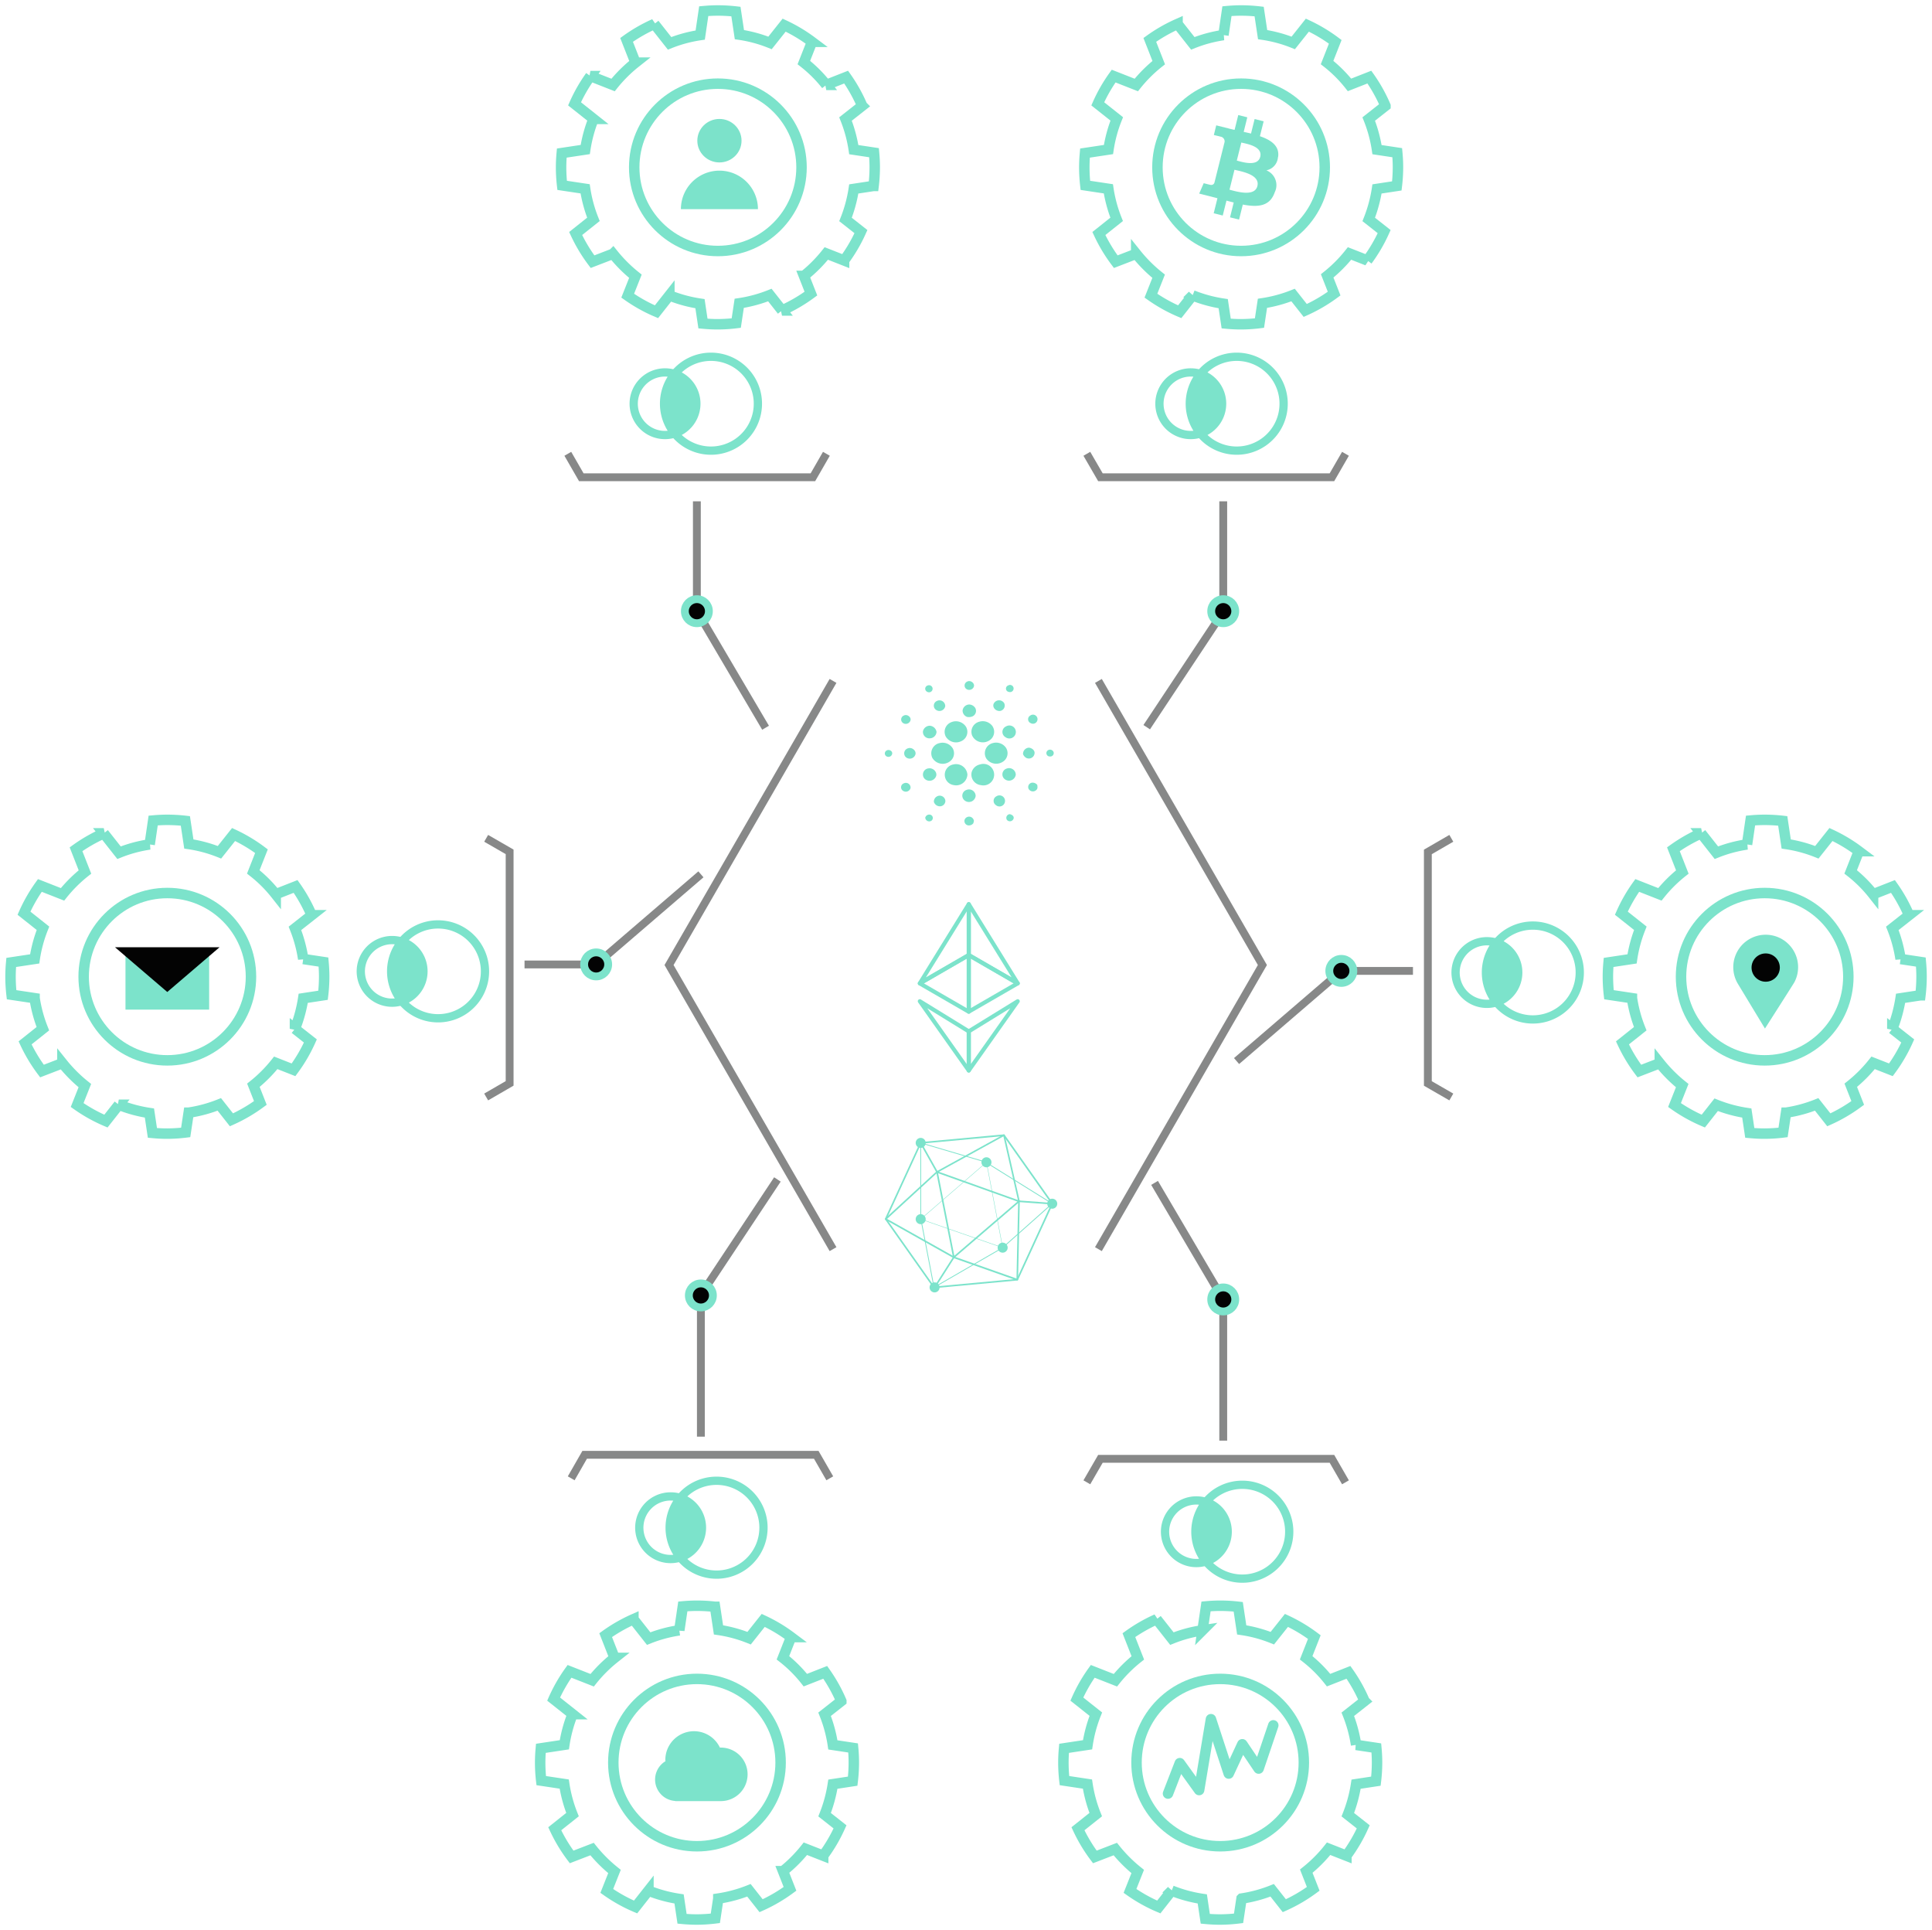 <svg id="Features-graph_4-Platform-Native_mobile" xmlns="http://www.w3.org/2000/svg" width="184.754" height="184.526" viewBox="0 0 184.754 184.526">
  <rect id="cell" width="184" height="184" transform="translate(0.495 0.386)" fill="none"/>
  <g id="_4-Platform_Native_1" data-name="4-Platform Native_1" transform="translate(0.495 0.386)">
    <rect id="Rectángulo_1224" data-name="Rectángulo 1224" width="184" height="184" fill="none"/>
    <g id="parentesis" transform="translate(65.484 64.718)">
      <path id="Trazado_146397" data-name="Trazado 146397" d="M174.222,176.37,158.54,203.536,174.222,230.7" transform="translate(-160.54 -176.37)" fill="none" stroke="#878888" stroke-miterlimit="10" stroke-width="0.75"/>
      <path id="Trazado_146398" data-name="Trazado 146398" d="M280.51,230.7l15.682-27.166L280.51,176.37" transform="translate(-241.45 -176.37)" fill="none" stroke="#878888" stroke-miterlimit="10" stroke-width="0.75"/>
    </g>
    <g id="_4-Platform_Native" data-name=" 4-Platform Native" transform="translate(44.996 40.003)">
      <path id="Trazado_145780" data-name="Trazado 145780" d="M170.73,119.33v10.488l6.568,11.158" transform="translate(-149.58 -111.784)" fill="none" stroke="#878888" stroke-miterlimit="10" stroke-width="0.75"/>
      <path id="Trazado_145781" data-name="Trazado 145781" d="M299.378,119.33v10.558l-7.318,11.035" transform="translate(-227.893 -111.784)" fill="none" stroke="#878888" stroke-miterlimit="10" stroke-width="0.75"/>
      <path id="Trazado_145784" data-name="Trazado 145784" d="M121.081,225.9h6.844l10.024-8.616" transform="translate(-116.412 -174.076)" fill="none" stroke="#878888" stroke-miterlimit="10" stroke-width="0.75"/>
      <path id="Trazado_145784-2" data-name="Trazado 145784" d="M136.949,217.28h-6.844L120.081,225.9" transform="translate(-47.321 -164.839)" fill="none" stroke="#878888" stroke-miterlimit="10" stroke-width="0.75"/>
      <path id="Trazado_145787" data-name="Trazado 145787" d="M138.5,104.46l1.291,2.244h22.146l1.291-2.244" transform="translate(-129.692 -101.46)" fill="none" stroke="#878888" stroke-miterlimit="10" stroke-width="0.75"/>
      <path id="Trazado_145797" data-name="Trazado 145797" d="M91.5,233.031l2.244-1.3V209.594L91.5,208.3" transform="translate(-90.5 -168.535)" fill="none" stroke="#878888" stroke-miterlimit="10" stroke-width="0.75"/>
      <path id="Trazado_145797-2" data-name="Trazado 145797" d="M93.744,208.3,91.5,209.6v22.138l2.244,1.294" transform="translate(-0.447 -168.535)" fill="none" stroke="#878888" stroke-miterlimit="10" stroke-width="0.75"/>
      <path id="Trazado_145802" data-name="Trazado 145802" d="M277.11,104.46l1.3,2.244h22.138l1.294-2.244" transform="translate(-218.668 -101.46)" fill="none" stroke="#878888" stroke-miterlimit="10" stroke-width="0.75"/>
      <circle id="Elipse_41" data-name="Elipse 41" cx="1.149" cy="1.149" r="1.149" transform="translate(20.001 16.899)" fill="#030303" stroke="#7ce3cb" stroke-miterlimit="10" stroke-width="0.75"/>
      <circle id="Elipse_42" data-name="Elipse 42" cx="1.149" cy="1.149" r="1.149" transform="translate(10.37 50.672)" fill="#030303" stroke="#7ce3cb" stroke-miterlimit="10" stroke-width="0.75"/>
      <ellipse id="Elipse_42-2" data-name="Elipse 42" cx="1.149" cy="1.149" rx="1.149" ry="1.149" transform="translate(81.629 51.292)" fill="#030303" stroke="#7ce3cb" stroke-miterlimit="10" stroke-width="0.75"/>
      <circle id="Elipse_44" data-name="Elipse 44" cx="1.149" cy="1.149" r="1.149" transform="translate(70.336 16.899)" fill="#030303" stroke="#7ce3cb" stroke-miterlimit="10" stroke-width="0.75"/>
      <path id="Trazado_145809" data-name="Trazado 145809" d="M138.35,371.468l1.287-2.248h22.146l1.294,2.248" transform="translate(-129.217 -270.512)" fill="none" stroke="#878888" stroke-miterlimit="10" stroke-width="0.75"/>
      <path id="Trazado_145814" data-name="Trazado 145814" d="M277.11,371.468l1.3-2.248h22.138l1.294,2.248" transform="translate(-218.668 -270.129)" fill="none" stroke="#878888" stroke-miterlimit="10" stroke-width="0.75"/>
      <g id="cardano-logo" transform="translate(39.129 24.102)">
        <rect id="cell-2" data-name="cell" width="16.332" height="16.332" transform="translate(0)" fill="none"/>
        <path id="Trazado_146313" data-name="Trazado 146313" d="M481.973,40.638c.352-.17.782.224.6.549a.475.475,0,0,1-.731.134.409.409,0,0,1,.136-.683m-3.789.377a.339.339,0,1,1-.042.61.322.322,0,0,1,.042-.61m7.76.617a.321.321,0,0,1-.066-.621.343.343,0,1,1,.066.621m-6.9.873a.55.55,0,0,1,.813.486.561.561,0,0,1-.89.35.487.487,0,0,1,.077-.836m5.461.222a.574.574,0,0,1,.988-.022.526.526,0,0,1-.361.742c-.424.073-.826-.35-.627-.721m-2.991.7a.657.657,0,0,1,.655-.592.725.725,0,0,1,.561.337.577.577,0,0,1-.3.813.924.924,0,0,1-.482.039.649.649,0,0,1-.432-.6m-5.635.476c.327-.186.768.153.644.481a.471.471,0,0,1-.717.218.407.407,0,0,1,.073-.7m12.1,0a.434.434,0,1,1,.049.718.4.4,0,0,1-.049-.718m-4.88.587a1.145,1.145,0,0,1,1.262.407.975.975,0,0,1-.373,1.427,1.135,1.135,0,0,1-1.565-.523.993.993,0,0,1,.676-1.311m-2.684.05a1.146,1.146,0,0,1,1.434.444.973.973,0,0,1-.45,1.357,1.142,1.142,0,0,1-1.494-.435.984.984,0,0,1,.509-1.365m-2.688.849a.672.672,0,0,1,.658-.519.7.7,0,0,1,.639.591.655.655,0,0,1-.637.611.611.611,0,0,1-.66-.684m7.939-.453a.621.621,0,1,1-.048,1.03.577.577,0,0,1,.048-1.03m-6.344,1.593a1.139,1.139,0,0,1,1.238.484.956.956,0,0,1-.243,1.254,1.148,1.148,0,0,1-1.7-.331,1,1,0,0,1,.7-1.408m5.092,0a1.149,1.149,0,0,1,1.239.426.965.965,0,0,1-.314,1.379,1.152,1.152,0,0,1-1.57-.358,1,1,0,0,1,.644-1.447m-8.114.5c.406-.142.856.272.691.644a.566.566,0,0,1-.884.214.5.5,0,0,1,.193-.858m11,.54a.592.592,0,0,1,.579-.6c.278.041.549.248.526.528a.548.548,0,0,1-.8.447.694.694,0,0,1-.309-.371m-13-.357c.244-.1.546.1.49.347a.363.363,0,0,1-.633.156A.322.322,0,0,1,474.306,47.21Zm15.4-.006a.365.365,0,0,1,.516.154.326.326,0,0,1-.343.446.321.321,0,0,1-.172-.6m-9.053,1.362a1.089,1.089,0,0,1,1.337.952,1.075,1.075,0,0,1-1.3,1.023,1,1,0,0,1-.041-1.975m2.545,0a1.029,1.029,0,1,1,.085,1.977,1.016,1.016,0,0,1-.884-1.231,1.059,1.059,0,0,1,.8-.746m-4.907.376c.451-.071.874.394.691.79a.67.67,0,0,1-1.092.192.591.591,0,0,1,.4-.982m7.463.019a.639.639,0,0,1,.866.569.651.651,0,0,1-.987.491.581.581,0,0,1,.122-1.061m2.086,1.933a.421.421,0,0,1,.455-.581.562.562,0,0,1,.38.215c.021.161.057.353-.087.477a.468.468,0,0,1-.747-.111m-11.957-.505a.451.451,0,0,1,.675.421.468.468,0,0,1-.7.292.4.4,0,0,1,.02-.714M481.9,51a.635.635,0,0,1,.87.565.645.645,0,0,1-.989.49A.581.581,0,0,1,481.9,51m-2.789.6a.543.543,0,0,1,.765.472.526.526,0,0,1-.6.492.6.6,0,0,1-.5-.418.56.56,0,0,1,.341-.546m5.65.005a.53.53,0,1,1-.065.849.491.491,0,0,1,.065-.849m.982,2.244a.354.354,0,0,1,.28-.529c.2.038.418.179.375.4a.37.37,0,0,1-.655.132m-7.8-.189a.392.392,0,0,1,.431-.3.323.323,0,0,1,.135.6.384.384,0,0,1-.566-.305m3.763.2a.46.46,0,0,1,.654-.243.479.479,0,0,1,.241.359c-.021.071-.04.142-.059.214a.518.518,0,0,1-.381.207.423.423,0,0,1-.455-.536" transform="translate(-474.09 -39.967)" fill="#7ce3cb"/>
      </g>
      <g id="hyperledger-logo" transform="translate(39.132 67.268)">
        <g id="Grupo_2545" data-name="Grupo 2545" transform="translate(0 0.804)">
          <path id="Trazado_146314" data-name="Trazado 146314" d="M478.785,194.027a.078.078,0,0,1-.063-.033l-4.618-6.539a.079.079,0,0,1-.007-.077l3.345-7.276a.077.077,0,0,1,.063-.045l7.962-.737a.073.073,0,0,1,.07.032l4.618,6.539a.077.077,0,0,1,.007.077l-3.344,7.276a.077.077,0,0,1-.063.045l-7.962.736Zm-4.529-6.625,4.566,6.466,7.873-.728L490,185.945l-4.566-6.466-7.873.728Z" transform="translate(-474.09 -179.32)" fill="#7ce3cb"/>
          <path id="Trazado_146315" data-name="Trazado 146315" d="M486.049,195.653,484.771,189l-.006-7.274,6.227,1.833,6.457,4.017-4.8,4.263Zm-1.207-13.824.005,7.163,1.257,6.54,6.5-3.757,4.711-4.189-6.364-3.959Z" transform="translate(-481.382 -180.963)" fill="#7ce3cb"/>
          <circle id="Elipse_73" data-name="Elipse 73" cx="0.232" cy="0.232" r="0.232" transform="translate(9.48 2.436)" fill="#7ce3cb"/>
          <path id="Trazado_146316" data-name="Trazado 146316" d="M503.7,187.186a.479.479,0,1,1,.478-.479h0A.479.479,0,0,1,503.7,187.186Zm0-.492-.014.014a.015.015,0,0,0,.014.014Z" transform="translate(-493.99 -184.039)" fill="#7ce3cb"/>
          <circle id="Elipse_74" data-name="Elipse 74" cx="0.232" cy="0.232" r="0.232" transform="translate(11.028 10.599)" fill="#7ce3cb"/>
          <path id="Trazado_146317" data-name="Trazado 146317" d="M508.586,212.944a.479.479,0,1,1,.478-.479h0A.479.479,0,0,1,508.586,212.944Zm0-.493-.014.014a.014.014,0,0,0,.014.014Z" transform="translate(-497.326 -201.634)" fill="#7ce3cb"/>
          <circle id="Elipse_75" data-name="Elipse 75" cx="0.232" cy="0.232" r="0.232" transform="translate(4.52 14.397)" fill="#7ce3cb"/>
          <path id="Trazado_146318" data-name="Trazado 146318" d="M488.052,224.928a.479.479,0,1,1,.478-.479h0A.479.479,0,0,1,488.052,224.928Zm0-.492-.014.014a.014.014,0,0,0,.014.014Z" transform="translate(-483.3 -209.82)" fill="#7ce3cb"/>
          <circle id="Elipse_76" data-name="Elipse 76" cx="0.232" cy="0.232" r="0.232" transform="translate(3.19 7.874)" fill="#7ce3cb"/>
          <path id="Trazado_146319" data-name="Trazado 146319" d="M483.855,204.346a.478.478,0,1,1,.478-.479h0A.479.479,0,0,1,483.855,204.346Zm0-.492-.014.014a.015.015,0,0,0,.014.014Z" transform="translate(-480.434 -195.761)" fill="#7ce3cb"/>
          <circle id="Elipse_77" data-name="Elipse 77" cx="0.232" cy="0.232" r="0.232" transform="translate(15.77 6.397)" fill="#7ce3cb"/>
          <path id="Trazado_146320" data-name="Trazado 146320" d="M523.549,199.683a.478.478,0,1,1,.478-.479h0A.479.479,0,0,1,523.549,199.683Zm0-.492-.014.014a.015.015,0,0,0,.014.014Z" transform="translate(-507.548 -192.576)" fill="#7ce3cb"/>
          <circle id="Elipse_78" data-name="Elipse 78" cx="0.232" cy="0.232" r="0.232" transform="translate(3.19 0.582)" fill="#7ce3cb"/>
          <path id="Trazado_146321" data-name="Trazado 146321" d="M483.855,181.336a.478.478,0,1,1,.478-.479h0A.479.479,0,0,1,483.855,181.336Zm0-.492-.014.014a.014.014,0,0,0,.014.014Z" transform="translate(-480.433 -180.043)" fill="#7ce3cb"/>
          <path id="Trazado_146322" data-name="Trazado 146322" d="M486.747,193.29a.072.072,0,0,1-.026,0l-6.071-2.143-6.521-3.666a.077.077,0,0,1-.015-.124l4.907-4.5,6.415-3.527a.077.077,0,0,1,.069,0,.078.078,0,0,1,.044.054l1.437,6.319-.162,7.515a.077.077,0,0,1-.033.062.075.075,0,0,1-.044.013ZM474.3,187.4,480.714,191l5.958,2.1.162-7.39-1.413-6.2-6.31,3.467Z" transform="translate(-474.09 -179.32)" fill="#7ce3cb"/>
          <path id="Trazado_146323" data-name="Trazado 146323" d="M492.668,195.852l-.032-.011-7.869-2.736.026-.022,6.315-5.461Zm-7.825-2.761,7.775,2.7-1.536-8.1Z" transform="translate(-481.383 -184.992)" fill="#7ce3cb"/>
          <path id="Trazado_146324" data-name="Trazado 146324" d="M491.148,198.706l-1.655-8.42,8.091,2.893Zm-1.45-8.182,1.551,7.892,6.033-5.18Z" transform="translate(-484.611 -186.811)" fill="#7ce3cb"/>
          <path id="Trazado_146325" data-name="Trazado 146325" d="M484.674,181.845l.135-.076,1.562,2.78-.135.076Z" transform="translate(-481.32 -180.993)" fill="#7ce3cb"/>
          <path id="Trazado_146326" data-name="Trazado 146326" d="M490.713,216.264l.131.083-1.835,2.879-.13-.083Z" transform="translate(-484.191 -204.556)" fill="#7ce3cb"/>
          <path id="Trazado_146327" data-name="Trazado 146327" d="M514.528,199.413l.011-.154,3.18.233-.011.154Z" transform="translate(-501.712 -192.94)" fill="#7ce3cb"/>
        </g>
        <rect id="cell-3" data-name="cell" width="16.332" height="16.332" fill="none"/>
      </g>
      <g id="ethereum-icon" transform="translate(39.129 45.691)">
        <g id="Grupo_2561" data-name="Grupo 2561" transform="translate(3.341 0.371)">
          <path id="Trazado_146289" data-name="Trazado 146289" d="M504.77,138.327l-4.681,2.881v3.741Z" transform="translate(-495.409 -129.047)" fill="none" stroke="#7ce3cb" stroke-linecap="round" stroke-linejoin="round" stroke-width="0.392"/>
          <path id="Trazado_146290" data-name="Trazado 146290" d="M489.464,144.949v-3.741l-4.681-2.881Z" transform="translate(-484.784 -129.047)" fill="none" stroke="#7ce3cb" stroke-linecap="round" stroke-linejoin="round" stroke-width="0.392"/>
          <path id="Trazado_146291" data-name="Trazado 146291" d="M489.464,107.983l-4.681,7.57,4.681-2.706Z" transform="translate(-484.784 -107.983)" fill="none" stroke="#7ce3cb" stroke-linecap="round" stroke-linejoin="round" stroke-width="0.392"/>
          <path id="Trazado_146292" data-name="Trazado 146292" d="M484.784,126.6h0l4.681,2.706v-5.413Z" transform="translate(-484.784 -119.025)" fill="none" stroke="#7ce3cb" stroke-linecap="round" stroke-linejoin="round" stroke-width="0.392"/>
          <path id="Trazado_146293" data-name="Trazado 146293" d="M500.09,112.847l4.681,2.706-4.681-7.57h0v4.864Z" transform="translate(-495.409 -107.983)" fill="none" stroke="#7ce3cb" stroke-linecap="round" stroke-linejoin="round" stroke-width="0.392"/>
          <path id="Trazado_146294" data-name="Trazado 146294" d="M500.09,123.889h0V129.3h0l4.681-2.706h0Z" transform="translate(-495.409 -119.025)" fill="none" stroke="#7ce3cb" stroke-linecap="round" stroke-linejoin="round" stroke-width="0.392"/>
        </g>
        <rect id="cell-4" data-name="cell" width="16.332" height="16.332" fill="none"/>
      </g>
      <path id="Trazado_145780-2" data-name="Trazado 145780" d="M0,0V13.488L6.568,24.646" transform="translate(71.485 97.356) rotate(180)" fill="none" stroke="#878888" stroke-miterlimit="10" stroke-width="0.75"/>
      <path id="Trazado_145781-2" data-name="Trazado 145781" d="M7.318,0V13.558L0,24.593" transform="translate(28.851 96.974) rotate(180)" fill="none" stroke="#878888" stroke-miterlimit="10" stroke-width="0.75"/>
      <circle id="Elipse_41-2" data-name="Elipse 41" cx="1.149" cy="1.149" r="1.149" transform="translate(72.634 85.003) rotate(180)" fill="#030303" stroke="#7ce3cb" stroke-miterlimit="10" stroke-width="0.75"/>
      <circle id="Elipse_44-2" data-name="Elipse 44" cx="1.149" cy="1.149" r="1.149" transform="translate(22.682 84.62) rotate(180)" fill="#030303" stroke="#7ce3cb" stroke-miterlimit="10" stroke-width="0.75"/>
    </g>
    <g id="logo-airnode" transform="translate(60.103 33.726)">
      <g id="OP2-logotipo-color">
        <g id="Grupo_2500" data-name="Grupo 2500">
          <path id="Trazado_145761" data-name="Trazado 145761" d="M64.218,72.07a4.479,4.479,0,0,0-3.468,1.639,2.993,2.993,0,0,1,0,5.695,4.487,4.487,0,1,0,3.468-7.334Z" transform="translate(-56.827 -72.07)" fill="none" stroke="#7ce3cb" stroke-miterlimit="10" stroke-width="0.79"/>
          <path id="Trazado_145762" data-name="Trazado 145762" d="M50.123,77.763a3.047,3.047,0,0,0-.917-.143,2.993,2.993,0,1,0,.917,5.838A4.487,4.487,0,0,1,50.123,77.763Z" transform="translate(-46.199 -76.123)" fill="none" stroke="#7ce3cb" stroke-miterlimit="10" stroke-width="0.79"/>
          <path id="Trazado_145763" data-name="Trazado 145763" d="M60.063,81a2.993,2.993,0,0,0-2.074-2.847,4.487,4.487,0,0,0,0,5.695A2.99,2.99,0,0,0,60.063,81Z" transform="translate(-54.066 -76.511)" fill="#7ce3cb"/>
        </g>
      </g>
    </g>
    <g id="logo-airnode-2" data-name="logo-airnode" transform="translate(34.006 88)">
      <g id="OP2-logotipo-color-2" data-name="OP2-logotipo-color">
        <g id="Grupo_2500-2" data-name="Grupo 2500">
          <path id="Trazado_145761-2" data-name="Trazado 145761" d="M64.218,72.07a4.479,4.479,0,0,0-3.468,1.639,2.993,2.993,0,0,1,0,5.695,4.487,4.487,0,1,0,3.468-7.334Z" transform="translate(-56.827 -72.07)" fill="none" stroke="#7ce3cb" stroke-miterlimit="10" stroke-width="0.79"/>
          <path id="Trazado_145762-2" data-name="Trazado 145762" d="M50.123,77.763a3.047,3.047,0,0,0-.917-.143,2.993,2.993,0,1,0,.917,5.838A4.487,4.487,0,0,1,50.123,77.763Z" transform="translate(-46.199 -76.123)" fill="none" stroke="#7ce3cb" stroke-miterlimit="10" stroke-width="0.79"/>
          <path id="Trazado_145763-2" data-name="Trazado 145763" d="M60.063,81a2.993,2.993,0,0,0-2.074-2.847,4.487,4.487,0,0,0,0,5.695A2.99,2.99,0,0,0,60.063,81Z" transform="translate(-54.066 -76.511)" fill="#7ce3cb"/>
        </g>
      </g>
    </g>
    <g id="logo-airnode-3" data-name="logo-airnode" transform="translate(138.698 88.111)">
      <g id="OP2-logotipo-color-3" data-name="OP2-logotipo-color">
        <g id="Grupo_2500-3" data-name="Grupo 2500">
          <path id="Trazado_145761-3" data-name="Trazado 145761" d="M64.218,72.07a4.479,4.479,0,0,0-3.468,1.639,2.993,2.993,0,0,1,0,5.695,4.487,4.487,0,1,0,3.468-7.334Z" transform="translate(-56.827 -72.07)" fill="none" stroke="#7ce3cb" stroke-miterlimit="10" stroke-width="0.79"/>
          <path id="Trazado_145762-3" data-name="Trazado 145762" d="M50.123,77.763a3.047,3.047,0,0,0-.917-.143,2.993,2.993,0,1,0,.917,5.838A4.487,4.487,0,0,1,50.123,77.763Z" transform="translate(-46.199 -76.123)" fill="none" stroke="#7ce3cb" stroke-miterlimit="10" stroke-width="0.79"/>
          <path id="Trazado_145763-3" data-name="Trazado 145763" d="M60.063,81a2.993,2.993,0,0,0-2.074-2.847,4.487,4.487,0,0,0,0,5.695A2.99,2.99,0,0,0,60.063,81Z" transform="translate(-54.066 -76.511)" fill="#7ce3cb"/>
        </g>
      </g>
    </g>
    <g id="logo-airnode-4" data-name="logo-airnode" transform="translate(110.379 33.726)">
      <g id="OP2-logotipo-color-4" data-name="OP2-logotipo-color">
        <g id="Grupo_2500-4" data-name="Grupo 2500">
          <path id="Trazado_145761-4" data-name="Trazado 145761" d="M64.218,72.07a4.479,4.479,0,0,0-3.468,1.639,2.993,2.993,0,0,1,0,5.695,4.487,4.487,0,1,0,3.468-7.334Z" transform="translate(-56.827 -72.07)" fill="none" stroke="#7ce3cb" stroke-miterlimit="10" stroke-width="0.79"/>
          <path id="Trazado_145762-4" data-name="Trazado 145762" d="M50.123,77.763a3.047,3.047,0,0,0-.917-.143,2.993,2.993,0,1,0,.917,5.838A4.487,4.487,0,0,1,50.123,77.763Z" transform="translate(-46.199 -76.123)" fill="none" stroke="#7ce3cb" stroke-miterlimit="10" stroke-width="0.79"/>
          <path id="Trazado_145763-4" data-name="Trazado 145763" d="M60.063,81a2.993,2.993,0,0,0-2.074-2.847,4.487,4.487,0,0,0,0,5.695A2.99,2.99,0,0,0,60.063,81Z" transform="translate(-54.066 -76.511)" fill="#7ce3cb"/>
        </g>
      </g>
    </g>
    <g id="logo-airnode-5" data-name="logo-airnode" transform="translate(110.914 141.578)">
      <g id="OP2-logotipo-color-5" data-name="OP2-logotipo-color">
        <g id="Grupo_2500-5" data-name="Grupo 2500">
          <path id="Trazado_145761-5" data-name="Trazado 145761" d="M64.218,72.07a4.479,4.479,0,0,0-3.468,1.639,2.993,2.993,0,0,1,0,5.695,4.487,4.487,0,1,0,3.468-7.334Z" transform="translate(-56.827 -72.07)" fill="none" stroke="#7ce3cb" stroke-miterlimit="10" stroke-width="0.79"/>
          <path id="Trazado_145762-5" data-name="Trazado 145762" d="M50.123,77.763a3.047,3.047,0,0,0-.917-.143,2.993,2.993,0,1,0,.917,5.838A4.487,4.487,0,0,1,50.123,77.763Z" transform="translate(-46.199 -76.123)" fill="none" stroke="#7ce3cb" stroke-miterlimit="10" stroke-width="0.79"/>
          <path id="Trazado_145763-5" data-name="Trazado 145763" d="M60.063,81a2.993,2.993,0,0,0-2.074-2.847,4.487,4.487,0,0,0,0,5.695A2.99,2.99,0,0,0,60.063,81Z" transform="translate(-54.066 -76.511)" fill="#7ce3cb"/>
        </g>
      </g>
    </g>
    <g id="logo-airnode-6" data-name="logo-airnode" transform="translate(60.638 141.194)">
      <g id="OP2-logotipo-color-6" data-name="OP2-logotipo-color">
        <g id="Grupo_2500-6" data-name="Grupo 2500">
          <path id="Trazado_145761-6" data-name="Trazado 145761" d="M64.218,72.07a4.479,4.479,0,0,0-3.468,1.639,2.993,2.993,0,0,1,0,5.695,4.487,4.487,0,1,0,3.468-7.334Z" transform="translate(-56.827 -72.07)" fill="none" stroke="#7ce3cb" stroke-miterlimit="10" stroke-width="0.79"/>
          <path id="Trazado_145762-6" data-name="Trazado 145762" d="M50.123,77.763a3.047,3.047,0,0,0-.917-.143,2.993,2.993,0,1,0,.917,5.838A4.487,4.487,0,0,1,50.123,77.763Z" transform="translate(-46.199 -76.123)" fill="none" stroke="#7ce3cb" stroke-miterlimit="10" stroke-width="0.79"/>
          <path id="Trazado_145763-6" data-name="Trazado 145763" d="M60.063,81a2.993,2.993,0,0,0-2.074-2.847,4.487,4.487,0,0,0,0,5.695A2.99,2.99,0,0,0,60.063,81Z" transform="translate(-54.066 -76.511)" fill="#7ce3cb"/>
        </g>
      </g>
    </g>
    <g id="icon-api_small" transform="translate(52.154 -0.386)">
      <rect id="cell-5" data-name="cell" width="38.892" height="39.652" transform="translate(0.613)" fill="none"/>
      <rect id="cell-6" data-name="cell" width="32" height="32" fill="none"/>
      <g id="icon-api" transform="translate(1 0.999)">
        <circle id="Elipse_66-2" data-name="Elipse 66-2" cx="8" cy="8" r="8" transform="translate(7 7)" fill="none" stroke="#7ce3cb" stroke-miterlimit="10" stroke-width="1"/>
        <path id="Trazado_146373" data-name="Trazado 146373" d="M331.221,54.173l1.895-.288a15.106,15.106,0,0,0,.109-1.777c0-.474-.025-.941-.068-1.4l-1.936-.291a13.2,13.2,0,0,0-.792-2.929l1.6-1.259a14.961,14.961,0,0,0-1.538-2.749l-1.9.746a12.746,12.746,0,0,0-2.145-2.137l.781-1.981a15,15,0,0,0-2.665-1.595l-1.351,1.7a12.9,12.9,0,0,0-2.929-.792l-.332-2.209a15.2,15.2,0,0,0-1.719-.1c-.458,0-.911.024-1.359.064l-.336,2.286a12.9,12.9,0,0,0-2.929.792l-1.46-1.852a14.962,14.962,0,0,0-2.653,1.521l.854,2.175a13.345,13.345,0,0,0-2.145,2.137l-2.167-.851a14.976,14.976,0,0,0-1.519,2.653l1.816,1.441a13.157,13.157,0,0,0-.792,2.929l-2.245.338c-.041.451-.065.906-.065,1.368a15.093,15.093,0,0,0,.1,1.719l2.2.33a13.175,13.175,0,0,0,.792,2.921l-1.7,1.353a15,15,0,0,0,1.615,2.693l1.955-.753a13.743,13.743,0,0,0,2.145,2.145L309.6,64.38a14.965,14.965,0,0,0,2.753,1.536l1.232-1.564a13.18,13.18,0,0,0,2.929.792l.285,1.9c.468.044.941.069,1.42.069A15.038,15.038,0,0,0,319.981,67l.285-1.89a13.194,13.194,0,0,0,2.929-.792l1.163,1.475a14.982,14.982,0,0,0,2.763-1.612l-.665-1.692a13.365,13.365,0,0,0,2.138-2.145l1.7.667a14.968,14.968,0,0,0,1.612-2.757l-1.476-1.163A13.468,13.468,0,0,0,331.221,54.173Z" transform="translate(-303.224 -37.108)" fill="none" stroke="#7ce3cb" stroke-width="1"/>
        <g id="icon_data" transform="translate(7 7.001)">
          <g id="icon-population-data_solid">
            <g id="Grupo_2560" data-name="Grupo 2560" transform="translate(5 4)">
              <path id="Trazado_146331" data-name="Trazado 146331" d="M67.74,179.953a3.684,3.684,0,0,1,7.368,0Z" transform="translate(-68.276 -171.953)" fill="#7ce3cb"/>
              <ellipse id="Elipse_87" data-name="Elipse 87" cx="2.114" cy="2.079" rx="2.114" ry="2.079" transform="translate(1.035 -0.627)" fill="#7ce2ca"/>
            </g>
            <rect id="cell-7" data-name="cell" width="16" height="16" fill="none"/>
          </g>
        </g>
      </g>
    </g>
    <g id="icon-api_small-2" data-name="icon-api_small" transform="translate(102.189 -0.386)">
      <rect id="cell-8" data-name="cell" width="32" height="32" fill="none"/>
      <g id="icon-api-2" data-name="icon-api" transform="translate(0.092 -0.04)">
        <circle id="Elipse_66-2-2" data-name="Elipse 66-2" cx="8" cy="8" r="8" transform="translate(7.908 8.039)" fill="none" stroke="#7ce3cb" stroke-miterlimit="10" stroke-width="1"/>
        <path id="Trazado_146373-2" data-name="Trazado 146373" d="M331.221,54.173l1.895-.288a15.106,15.106,0,0,0,.109-1.777c0-.474-.025-.941-.068-1.4l-1.936-.291a13.2,13.2,0,0,0-.792-2.929l1.6-1.259a14.961,14.961,0,0,0-1.538-2.749l-1.9.746a12.746,12.746,0,0,0-2.145-2.137l.781-1.981a15,15,0,0,0-2.665-1.595l-1.351,1.7a12.9,12.9,0,0,0-2.929-.792l-.332-2.209a15.2,15.2,0,0,0-1.719-.1c-.458,0-.911.024-1.359.064l-.336,2.286a12.9,12.9,0,0,0-2.929.792l-1.46-1.852a14.962,14.962,0,0,0-2.653,1.521l.854,2.175a13.345,13.345,0,0,0-2.145,2.137l-2.167-.851a14.976,14.976,0,0,0-1.519,2.653l1.816,1.441a13.157,13.157,0,0,0-.792,2.929l-2.245.338c-.041.451-.065.906-.065,1.368a15.093,15.093,0,0,0,.1,1.719l2.2.33a13.175,13.175,0,0,0,.792,2.921l-1.7,1.353a15,15,0,0,0,1.615,2.693l1.955-.753a13.743,13.743,0,0,0,2.145,2.145L309.6,64.38a14.965,14.965,0,0,0,2.753,1.536l1.232-1.564a13.18,13.18,0,0,0,2.929.792l.285,1.9c.468.044.941.069,1.42.069A15.038,15.038,0,0,0,319.981,67l.285-1.89a13.194,13.194,0,0,0,2.929-.792l1.163,1.475a14.982,14.982,0,0,0,2.763-1.612l-.665-1.692a13.365,13.365,0,0,0,2.138-2.145l1.7.667a14.968,14.968,0,0,0,1.612-2.757l-1.476-1.163A13.468,13.468,0,0,0,331.221,54.173Z" transform="translate(-302.316 -36.069)" fill="none" stroke="#7ce3cb" stroke-width="1"/>
        <g id="icon_data-2" data-name="icon_data" transform="translate(0.5 -0.5)">
          <g id="icon-bitcoin_solid" transform="translate(7.408 8.539)">
            <path id="icon-bitcoin" d="M74.982,124.131c.154-1.049-.642-1.617-1.74-1.993l.358-1.425-.864-.216-.345,1.388c-.228-.056-.463-.111-.7-.16l.345-1.394-.864-.216-.352,1.419q-.287-.065-.555-.13V121.4l-1.2-.3-.228.925s.641.148.629.154a.458.458,0,0,1,.4.506l-.975,3.9a.315.315,0,0,1-.395.2c.006.012-.629-.154-.629-.154l-.432.993,1.129.284c.21.056.413.105.617.161l-.358,1.437.864.216.358-1.425c.234.062.469.124.691.179l-.352,1.419.864.216.358-1.437c1.48.278,2.591.167,3.053-1.172a1.524,1.524,0,0,0-.8-2.1,1.376,1.376,0,0,0,1.11-1.271ZM73,126.907c-.266,1.074-2.079.494-2.665.346l.475-1.906c.586.148,2.474.438,2.19,1.561Zm.271-2.795c-.247.981-1.752.481-2.239.358l.432-1.727c.487.123,2.06.352,1.808,1.369Z" transform="translate(-63.443 -117.114)" fill="#7ce2ca"/>
            <rect id="cell-9" data-name="cell" width="16" height="16" fill="none"/>
          </g>
        </g>
      </g>
    </g>
    <g id="icon-api_small-3" data-name="icon-api_small" transform="translate(152.259 76.999)">
      <rect id="cell-10" data-name="cell" width="32" height="32" fill="none"/>
      <g id="icon-api-3" data-name="icon-api" transform="translate(0.092 -0.04)">
        <circle id="Elipse_66-2-3" data-name="Elipse 66-2" cx="8" cy="8" r="8" transform="translate(7.908 8.039)" fill="none" stroke="#7ce3cb" stroke-miterlimit="10" stroke-width="1"/>
        <path id="Trazado_146373-3" data-name="Trazado 146373" d="M331.221,54.173l1.895-.288a15.106,15.106,0,0,0,.109-1.777c0-.474-.025-.941-.068-1.4l-1.936-.291a13.2,13.2,0,0,0-.792-2.929l1.6-1.259a14.961,14.961,0,0,0-1.538-2.749l-1.9.746a12.746,12.746,0,0,0-2.145-2.137l.781-1.981a15,15,0,0,0-2.665-1.595l-1.351,1.7a12.9,12.9,0,0,0-2.929-.792l-.332-2.209a15.2,15.2,0,0,0-1.719-.1c-.458,0-.911.024-1.359.064l-.336,2.286a12.9,12.9,0,0,0-2.929.792l-1.46-1.852a14.962,14.962,0,0,0-2.653,1.521l.854,2.175a13.345,13.345,0,0,0-2.145,2.137l-2.167-.851a14.976,14.976,0,0,0-1.519,2.653l1.816,1.441a13.157,13.157,0,0,0-.792,2.929l-2.245.338c-.041.451-.065.906-.065,1.368a15.093,15.093,0,0,0,.1,1.719l2.2.33a13.175,13.175,0,0,0,.792,2.921l-1.7,1.353a15,15,0,0,0,1.615,2.693l1.955-.753a13.743,13.743,0,0,0,2.145,2.145L309.6,64.38a14.965,14.965,0,0,0,2.753,1.536l1.232-1.564a13.18,13.18,0,0,0,2.929.792l.285,1.9c.468.044.941.069,1.42.069A15.038,15.038,0,0,0,319.981,67l.285-1.89a13.194,13.194,0,0,0,2.929-.792l1.163,1.475a14.982,14.982,0,0,0,2.763-1.612l-.665-1.692a13.365,13.365,0,0,0,2.138-2.145l1.7.667a14.968,14.968,0,0,0,1.612-2.757l-1.476-1.163A13.468,13.468,0,0,0,331.221,54.173Z" transform="translate(-302.316 -36.069)" fill="none" stroke="#7ce3cb" stroke-width="1"/>
        <g id="icon_data-3" data-name="icon_data" transform="translate(0.5 -0.5)">
          <g id="icon-geolocation_solid" transform="translate(7.408 8.54)">
            <rect id="cell-11" data-name="cell" width="16" height="16" fill="none"/>
            <g id="Grupo_2555" data-name="Grupo 2555" transform="translate(5 4)">
              <path id="Trazado_146282" data-name="Trazado 146282" d="M125.32,84.386h0a3.1,3.1,0,1,0-5.371.175l2.565,4.237s2.728-4.266,2.8-4.407Z" transform="translate(-119.488 -79.841)" fill="#7ce3cb"/>
              <circle id="Elipse_72" data-name="Elipse 72" cx="1.352" cy="1.352" r="1.352" transform="translate(1.744 1.775)" fill="#030303"/>
            </g>
          </g>
        </g>
      </g>
    </g>
    <g id="icon-api_small-4" data-name="icon-api_small" transform="translate(-0.495 76.999)">
      <rect id="cell-12" data-name="cell" width="32" height="32" fill="none"/>
      <g id="icon-api-4" data-name="icon-api" transform="translate(0.092 -0.04)">
        <circle id="Elipse_66-2-4" data-name="Elipse 66-2" cx="8" cy="8" r="8" transform="translate(7.908 8.039)" fill="none" stroke="#7ce3cb" stroke-miterlimit="10" stroke-width="1"/>
        <path id="Trazado_146373-4" data-name="Trazado 146373" d="M331.221,54.173l1.895-.288a15.106,15.106,0,0,0,.109-1.777c0-.474-.025-.941-.068-1.4l-1.936-.291a13.2,13.2,0,0,0-.792-2.929l1.6-1.259a14.961,14.961,0,0,0-1.538-2.749l-1.9.746a12.746,12.746,0,0,0-2.145-2.137l.781-1.981a15,15,0,0,0-2.665-1.595l-1.351,1.7a12.9,12.9,0,0,0-2.929-.792l-.332-2.209a15.2,15.2,0,0,0-1.719-.1c-.458,0-.911.024-1.359.064l-.336,2.286a12.9,12.9,0,0,0-2.929.792l-1.46-1.852a14.962,14.962,0,0,0-2.653,1.521l.854,2.175a13.345,13.345,0,0,0-2.145,2.137l-2.167-.851a14.976,14.976,0,0,0-1.519,2.653l1.816,1.441a13.157,13.157,0,0,0-.792,2.929l-2.245.338c-.041.451-.065.906-.065,1.368a15.093,15.093,0,0,0,.1,1.719l2.2.33a13.175,13.175,0,0,0,.792,2.921l-1.7,1.353a15,15,0,0,0,1.615,2.693l1.955-.753a13.743,13.743,0,0,0,2.145,2.145L309.6,64.38a14.965,14.965,0,0,0,2.753,1.536l1.232-1.564a13.18,13.18,0,0,0,2.929.792l.285,1.9c.468.044.941.069,1.42.069A15.038,15.038,0,0,0,319.981,67l.285-1.89a13.194,13.194,0,0,0,2.929-.792l1.163,1.475a14.982,14.982,0,0,0,2.763-1.612l-.665-1.692a13.365,13.365,0,0,0,2.138-2.145l1.7.667a14.968,14.968,0,0,0,1.612-2.757l-1.476-1.163A13.468,13.468,0,0,0,331.221,54.173Z" transform="translate(-302.316 -36.069)" fill="none" stroke="#7ce3cb" stroke-width="1"/>
        <g id="icon_data-4" data-name="icon_data" transform="translate(0.5 -0.5)">
          <g id="icon-email-validation_solid" transform="translate(7.408 8.54)">
            <rect id="cell-13" data-name="cell" width="16" height="16" fill="none"/>
            <g id="Grupo_2557" data-name="Grupo 2557" transform="translate(3 5.001)">
              <rect id="Rectángulo_1203" data-name="Rectángulo 1203" width="8" height="5.147" transform="translate(1 1)" fill="#7ce3cb"/>
              <path id="Trazado_146328" data-name="Trazado 146328" d="M125.5,163.887h-10l5,4.28Z" transform="translate(-115.504 -163.706)" fill="#030303"/>
            </g>
          </g>
        </g>
      </g>
    </g>
    <g id="icon-api_small-5" data-name="icon-api_small" transform="translate(50.154 152.14)">
      <rect id="cell-14" data-name="cell" width="32" height="32" fill="none"/>
      <g id="icon-api-5" data-name="icon-api" transform="translate(0.092 -0.04)">
        <circle id="Elipse_66-2-5" data-name="Elipse 66-2" cx="8" cy="8" r="8" transform="translate(7.908 8.039)" fill="none" stroke="#7ce3cb" stroke-miterlimit="10" stroke-width="1"/>
        <path id="Trazado_146373-5" data-name="Trazado 146373" d="M331.221,54.173l1.895-.288a15.106,15.106,0,0,0,.109-1.777c0-.474-.025-.941-.068-1.4l-1.936-.291a13.2,13.2,0,0,0-.792-2.929l1.6-1.259a14.961,14.961,0,0,0-1.538-2.749l-1.9.746a12.746,12.746,0,0,0-2.145-2.137l.781-1.981a15,15,0,0,0-2.665-1.595l-1.351,1.7a12.9,12.9,0,0,0-2.929-.792l-.332-2.209a15.2,15.2,0,0,0-1.719-.1c-.458,0-.911.024-1.359.064l-.336,2.286a12.9,12.9,0,0,0-2.929.792l-1.46-1.852a14.962,14.962,0,0,0-2.653,1.521l.854,2.175a13.345,13.345,0,0,0-2.145,2.137l-2.167-.851a14.976,14.976,0,0,0-1.519,2.653l1.816,1.441a13.157,13.157,0,0,0-.792,2.929l-2.245.338c-.041.451-.065.906-.065,1.368a15.093,15.093,0,0,0,.1,1.719l2.2.33a13.175,13.175,0,0,0,.792,2.921l-1.7,1.353a15,15,0,0,0,1.615,2.693l1.955-.753a13.743,13.743,0,0,0,2.145,2.145L309.6,64.38a14.965,14.965,0,0,0,2.753,1.536l1.232-1.564a13.18,13.18,0,0,0,2.929.792l.285,1.9c.468.044.941.069,1.42.069A15.038,15.038,0,0,0,319.981,67l.285-1.89a13.194,13.194,0,0,0,2.929-.792l1.163,1.475a14.982,14.982,0,0,0,2.763-1.612l-.665-1.692a13.365,13.365,0,0,0,2.138-2.145l1.7.667a14.968,14.968,0,0,0,1.612-2.757l-1.476-1.163A13.468,13.468,0,0,0,331.221,54.173Z" transform="translate(-302.316 -36.069)" fill="none" stroke="#7ce3cb" stroke-width="1"/>
        <g id="icon_data-5" data-name="icon_data" transform="translate(0.5 -0.5)">
          <g id="icon-wheater_solid" transform="translate(7.408 8.54)">
            <rect id="cell-15" data-name="cell" width="16" height="16" fill="none"/>
            <path id="icon-wheater" d="M121.5,126.3c-.03,0-.057.008-.086.009a2.742,2.742,0,0,0-5.221,1.177c0,.041.011.08.012.121a2.049,2.049,0,0,0,.927,3.8v.015H121.5a2.559,2.559,0,0,0,0-5.118Z" transform="translate(-111.217 -119.739)" fill="#7ce3cb"/>
          </g>
        </g>
      </g>
    </g>
    <g id="icon-api_small-6" data-name="icon-api_small" transform="translate(100.189 152.14)">
      <rect id="cell-16" data-name="cell" width="32" height="32" fill="none"/>
      <g id="icon-api-6" data-name="icon-api" transform="translate(0.092 -0.04)">
        <circle id="Elipse_66-2-6" data-name="Elipse 66-2" cx="8" cy="8" r="8" transform="translate(7.908 8.039)" fill="none" stroke="#7ce3cb" stroke-miterlimit="10" stroke-width="1"/>
        <path id="Trazado_146373-6" data-name="Trazado 146373" d="M331.221,54.173l1.895-.288a15.106,15.106,0,0,0,.109-1.777c0-.474-.025-.941-.068-1.4l-1.936-.291a13.2,13.2,0,0,0-.792-2.929l1.6-1.259a14.961,14.961,0,0,0-1.538-2.749l-1.9.746a12.746,12.746,0,0,0-2.145-2.137l.781-1.981a15,15,0,0,0-2.665-1.595l-1.351,1.7a12.9,12.9,0,0,0-2.929-.792l-.332-2.209a15.2,15.2,0,0,0-1.719-.1c-.458,0-.911.024-1.359.064l-.336,2.286a12.9,12.9,0,0,0-2.929.792l-1.46-1.852a14.962,14.962,0,0,0-2.653,1.521l.854,2.175a13.345,13.345,0,0,0-2.145,2.137l-2.167-.851a14.976,14.976,0,0,0-1.519,2.653l1.816,1.441a13.157,13.157,0,0,0-.792,2.929l-2.245.338c-.041.451-.065.906-.065,1.368a15.093,15.093,0,0,0,.1,1.719l2.2.33a13.175,13.175,0,0,0,.792,2.921l-1.7,1.353a15,15,0,0,0,1.615,2.693l1.955-.753a13.743,13.743,0,0,0,2.145,2.145L309.6,64.38a14.965,14.965,0,0,0,2.753,1.536l1.232-1.564a13.18,13.18,0,0,0,2.929.792l.285,1.9c.468.044.941.069,1.42.069A15.038,15.038,0,0,0,319.981,67l.285-1.89a13.194,13.194,0,0,0,2.929-.792l1.163,1.475a14.982,14.982,0,0,0,2.763-1.612l-.665-1.692a13.365,13.365,0,0,0,2.138-2.145l1.7.667a14.968,14.968,0,0,0,1.612-2.757l-1.476-1.163A13.468,13.468,0,0,0,331.221,54.173Z" transform="translate(-302.316 -36.069)" fill="none" stroke="#7ce3cb" stroke-width="1"/>
        <g id="icon_data-6" data-name="icon_data" transform="translate(0.5 -0.5)">
          <g id="icon-cryptomarket_solid" transform="translate(7.408 8.539)">
            <path id="icon-cryptomarket" d="M66.485,88.076l1.126-2.908,1.85,2.572,1.129-6.777,1.7,5.2,1.3-2.8,1.562,2.322,1.4-4.133" transform="translate(-63.474 -77.113)" fill="none" stroke="#7ce3cb" stroke-linecap="round" stroke-linejoin="round" stroke-width="1"/>
            <rect id="cell-17" data-name="cell" width="16" height="16" fill="none"/>
          </g>
        </g>
      </g>
    </g>
  </g>
</svg>
